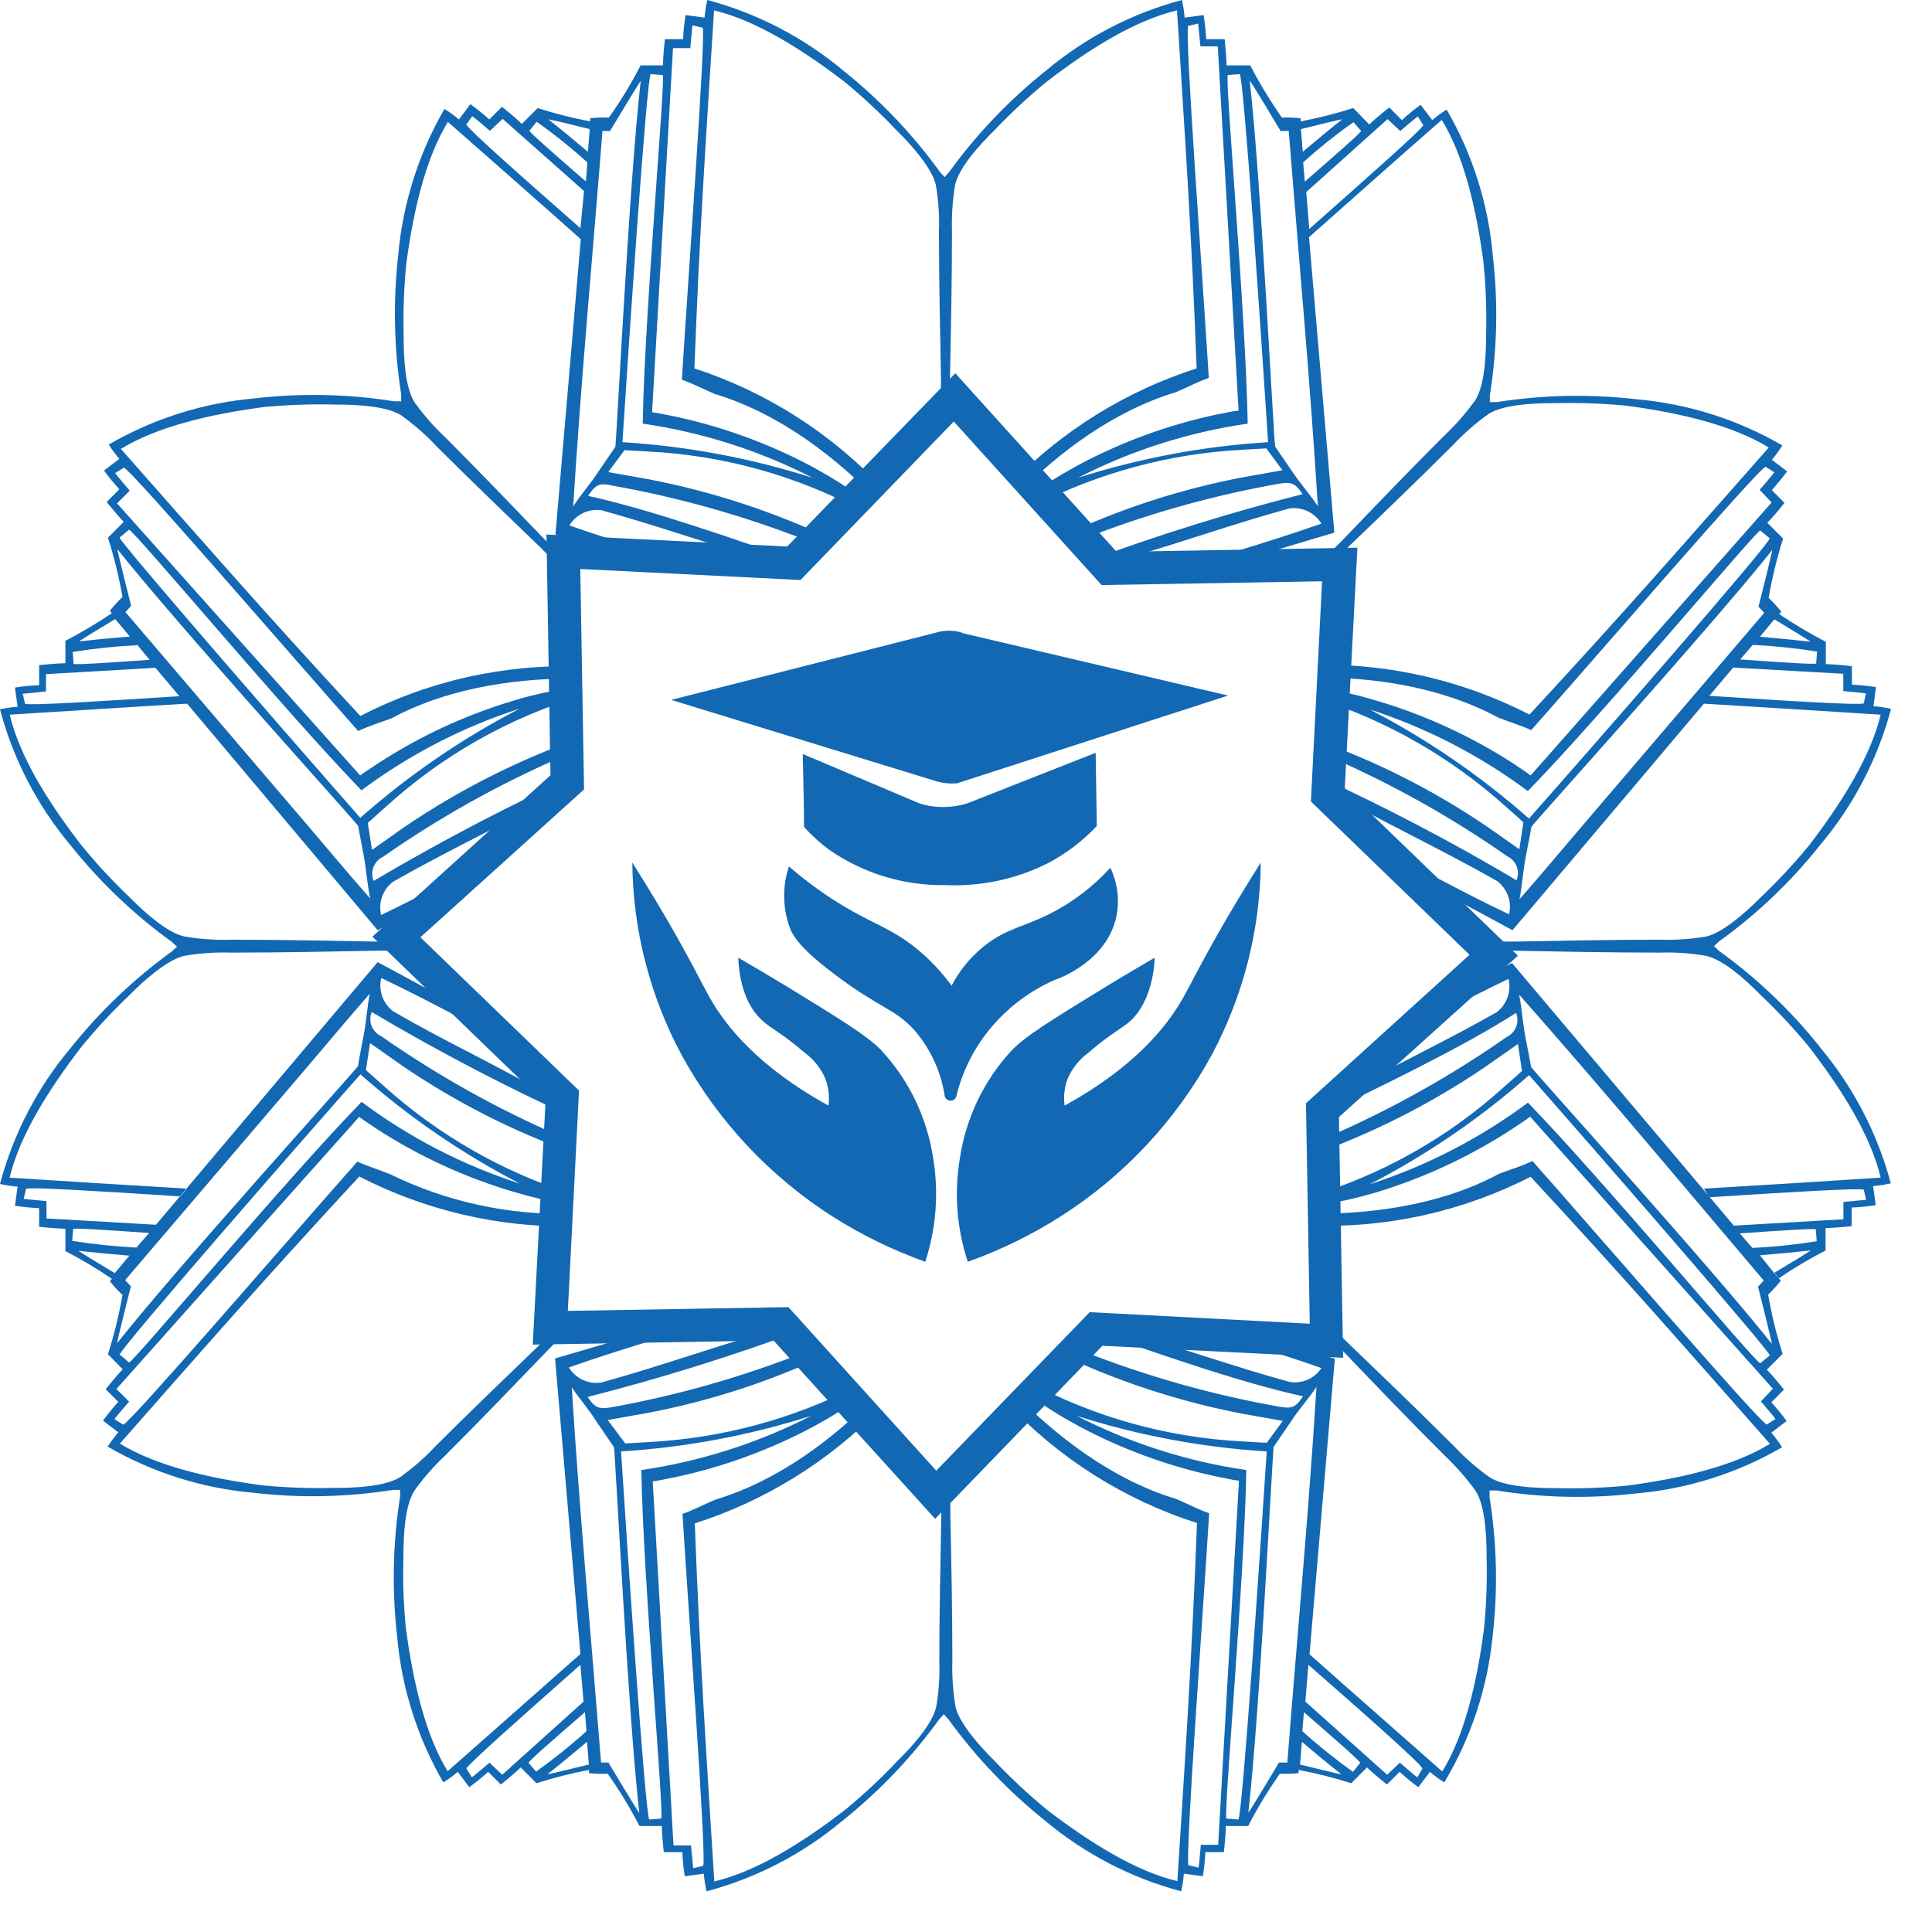 <svg width="46" height="46" viewBox="0 0 46 46" fill="none" xmlns="http://www.w3.org/2000/svg">
<path fill-rule="evenodd" clip-rule="evenodd" d="M43.336 24.935C42.641 24.061 41.829 23.288 40.923 22.636C40.923 22.636 40.853 22.564 40.808 22.528C40.853 22.491 40.923 22.419 40.923 22.419C41.83 21.768 42.642 20.995 43.336 20.12C44.131 19.177 44.708 18.07 45.025 16.878C44.887 16.846 44.747 16.825 44.606 16.814L44.666 16.359C44.476 16.329 44.285 16.31 44.093 16.302V15.861C44.093 15.861 43.68 15.813 43.472 15.813V15.282C43.09 15.083 42.719 14.862 42.361 14.621L42.413 14.564C42.319 14.448 42.218 14.339 42.111 14.235C42.193 13.757 42.308 13.285 42.455 12.823L42.078 12.446C42.229 12.302 42.488 11.973 42.488 11.973L42.187 11.671C42.349 11.484 42.44 11.369 42.552 11.225L42.187 10.947C42.278 10.84 42.362 10.726 42.437 10.606C41.37 9.986 40.179 9.61 38.95 9.505C37.846 9.378 36.729 9.401 35.632 9.575C35.578 9.571 35.525 9.571 35.472 9.575C35.472 9.517 35.472 9.415 35.472 9.415C35.648 8.317 35.672 7.201 35.544 6.096C35.439 4.867 35.063 3.676 34.443 2.609C34.323 2.684 34.209 2.768 34.102 2.86L33.825 2.495C33.669 2.608 33.52 2.73 33.378 2.86L33.077 2.558C33.077 2.558 32.748 2.817 32.603 2.965L32.22 2.573C31.809 2.704 31.391 2.81 30.968 2.89V2.817C30.82 2.799 30.671 2.793 30.521 2.799C30.243 2.402 29.991 1.987 29.767 1.557H29.203C29.203 1.348 29.158 0.932 29.158 0.932H28.718C28.708 0.74 28.688 0.549 28.657 0.359L28.205 0.419C28.194 0.278 28.173 0.138 28.142 0C26.95 0.317 25.843 0.893 24.899 1.686C24.026 2.383 23.251 3.195 22.597 4.099C22.597 4.099 22.528 4.172 22.491 4.217C22.455 4.172 22.383 4.099 22.383 4.099C21.73 3.195 20.956 2.383 20.084 1.686C19.14 0.894 18.033 0.318 16.841 0C16.809 0.138 16.787 0.278 16.775 0.419L16.323 0.359C16.291 0.549 16.272 0.74 16.265 0.932H15.831C15.831 0.932 15.783 1.348 15.786 1.557H15.252C15.03 1.988 14.778 2.403 14.498 2.799C14.348 2.793 14.199 2.799 14.051 2.817V2.89C13.629 2.81 13.211 2.705 12.802 2.573L12.425 2.95C12.277 2.802 11.952 2.543 11.952 2.543L11.65 2.845C11.507 2.715 11.357 2.593 11.2 2.48L10.926 2.845C10.818 2.752 10.703 2.669 10.582 2.594C9.965 3.661 9.589 4.851 9.481 6.078C9.356 7.183 9.381 8.299 9.553 9.397C9.55 9.45 9.55 9.503 9.553 9.556C9.5 9.553 9.447 9.553 9.394 9.556C8.296 9.381 7.18 9.356 6.075 9.484C4.846 9.59 3.655 9.966 2.588 10.585C2.665 10.704 2.749 10.819 2.842 10.926L2.477 11.204C2.59 11.359 2.712 11.508 2.842 11.65L2.54 11.952C2.54 11.952 2.799 12.277 2.947 12.425L2.57 12.802C2.717 13.265 2.833 13.736 2.917 14.214C2.808 14.316 2.708 14.426 2.615 14.543L2.664 14.6C2.307 14.84 1.938 15.06 1.557 15.258V15.792C1.345 15.792 0.932 15.837 0.932 15.837V16.314C0.739 16.322 0.547 16.341 0.356 16.371L0.419 16.826C0.278 16.837 0.138 16.858 0 16.89C0.316 18.082 0.892 19.189 1.686 20.133C2.382 21.005 3.194 21.779 4.099 22.431C4.136 22.47 4.176 22.506 4.217 22.54C4.176 22.573 4.136 22.61 4.099 22.648C3.195 23.302 2.383 24.075 1.686 24.947C0.892 25.89 0.316 26.998 0 28.19C0.138 28.221 0.278 28.242 0.419 28.253L0.356 28.709C0.547 28.738 0.739 28.757 0.932 28.766V29.209C0.932 29.209 1.345 29.255 1.557 29.255V29.788C1.939 29.985 2.309 30.206 2.664 30.449L2.615 30.503C2.707 30.621 2.808 30.731 2.917 30.832C2.833 31.31 2.717 31.782 2.57 32.244L2.923 32.603C2.775 32.751 2.516 33.077 2.516 33.077L2.817 33.378C2.688 33.52 2.566 33.669 2.452 33.825L2.817 34.102C2.725 34.21 2.64 34.324 2.564 34.443C3.631 35.062 4.822 35.438 6.051 35.544C7.155 35.672 8.272 35.647 9.369 35.472C9.422 35.475 9.474 35.475 9.526 35.472C9.526 35.529 9.526 35.632 9.526 35.632C9.353 36.729 9.329 37.846 9.454 38.95C9.56 40.179 9.936 41.37 10.555 42.437C10.677 42.364 10.792 42.28 10.899 42.187L11.173 42.552C11.33 42.438 11.48 42.316 11.623 42.187L11.925 42.488C11.925 42.488 12.25 42.229 12.398 42.081L12.775 42.458C13.184 42.327 13.601 42.221 14.024 42.141V42.217C14.172 42.233 14.322 42.238 14.47 42.232C14.75 42.628 15.002 43.043 15.225 43.475H15.758C15.758 43.683 15.804 44.099 15.804 44.099H16.247C16.254 44.291 16.273 44.483 16.305 44.672L16.757 44.612C16.769 44.753 16.791 44.893 16.823 45.031C18.015 44.714 19.122 44.139 20.066 43.345C20.938 42.648 21.712 41.837 22.365 40.932C22.365 40.932 22.437 40.859 22.473 40.814C22.506 40.855 22.542 40.895 22.579 40.932C23.233 41.836 24.006 42.648 24.878 43.345C25.823 44.139 26.931 44.714 28.123 45.031C28.155 44.893 28.176 44.753 28.187 44.612L28.639 44.672C28.67 44.483 28.69 44.291 28.7 44.099H29.14C29.14 44.099 29.188 43.683 29.185 43.475H29.719C29.941 43.043 30.193 42.628 30.473 42.232C30.622 42.238 30.771 42.233 30.92 42.217V42.141C31.343 42.221 31.761 42.327 32.172 42.458L32.549 42.081C32.694 42.229 33.022 42.488 33.022 42.488L33.324 42.187C33.465 42.317 33.614 42.439 33.77 42.552L34.045 42.187C34.153 42.279 34.268 42.363 34.389 42.437C35.022 41.378 35.415 40.193 35.538 38.965C35.666 37.861 35.641 36.744 35.466 35.647C35.466 35.647 35.466 35.544 35.466 35.487C35.519 35.49 35.572 35.49 35.626 35.487C36.723 35.663 37.84 35.687 38.944 35.559C40.173 35.454 41.364 35.078 42.431 34.458C42.354 34.337 42.268 34.221 42.175 34.111L42.539 33.834C42.428 33.68 42.337 33.574 42.175 33.387L42.476 33.086C42.476 33.086 42.217 32.76 42.066 32.612L42.443 32.235C42.295 31.773 42.181 31.301 42.099 30.823C42.207 30.72 42.307 30.61 42.401 30.494L42.265 30.334L42.241 30.31L41.903 29.888C42.365 29.849 42.781 29.81 43.11 29.773C43.077 29.804 42.591 30.099 42.247 30.304L42.271 30.328L42.355 30.434C42.712 30.191 43.082 29.97 43.466 29.773V29.239C43.674 29.239 44.087 29.194 44.087 29.194V28.751C44.279 28.744 44.471 28.725 44.66 28.694L44.597 28.241C44.739 28.228 44.88 28.206 45.019 28.175C44.701 26.983 44.124 25.875 43.33 24.932L43.336 24.935ZM43.888 16.042V16.455C43.888 16.455 44.407 16.501 44.428 16.51L44.374 16.748C44.28 16.793 42.612 16.694 40.699 16.567L41.267 15.894L43.888 16.042ZM43.242 15.798C43.212 15.822 42.482 15.777 41.432 15.701L41.734 15.354C42.246 15.379 42.757 15.433 43.264 15.514L43.242 15.798ZM42.247 14.745C42.588 14.953 43.077 15.249 43.11 15.279C42.775 15.24 42.358 15.2 41.903 15.161L42.247 14.745ZM41.867 14.443L42.006 14.591L37.626 19.719C37.143 20.283 36.669 20.854 36.178 21.412C36.238 21.131 36.262 20.724 36.331 20.38C36.401 20.036 36.464 19.683 36.464 19.683C36.645 19.445 40.736 14.932 42.196 13.095C42.196 13.161 41.867 14.452 41.867 14.452V14.443ZM42.135 12.817C42.159 12.926 37.885 17.816 36.404 19.49C35.25 18.471 33.976 17.598 32.609 16.89C33.963 17.328 35.236 17.985 36.377 18.835C38.187 16.98 41.806 12.642 41.912 12.63L42.135 12.817ZM33.037 2.836L33.339 3.119C33.339 3.119 33.737 2.781 33.758 2.772L33.888 2.98C33.855 3.08 32.603 4.187 31.173 5.451L31.101 4.573L33.037 2.836ZM32.223 2.905L32.407 3.116C32.407 3.155 31.855 3.638 31.067 4.323L31.028 3.867C31.41 3.521 31.813 3.199 32.235 2.902L32.223 2.905ZM31.957 2.842C31.692 3.05 31.372 3.315 31.019 3.614L30.974 3.074C31.36 2.977 31.915 2.842 31.957 2.842ZM30.482 3.119H30.684C30.92 6.096 31.194 9.086 31.378 12.054C31.224 11.813 30.953 11.508 30.76 11.216L30.359 10.63C30.319 10.329 30.021 4.25 29.755 1.919C29.804 1.967 30.485 3.11 30.485 3.11L30.482 3.119ZM29.236 1.786L29.517 1.765C29.614 1.828 30.048 8.308 30.193 10.528C28.655 10.623 27.136 10.908 25.668 11.375C26.934 10.725 28.299 10.29 29.707 10.087C29.665 7.499 29.161 1.87 29.233 1.786H29.236ZM15.496 1.765L15.78 1.786C15.849 1.87 15.345 7.499 15.303 10.087C16.712 10.29 18.078 10.725 19.345 11.375C17.878 10.908 16.358 10.623 14.82 10.528C14.962 8.308 15.399 1.828 15.493 1.765H15.496ZM14.326 3.119H14.525C14.525 3.119 15.21 1.976 15.255 1.928C14.986 4.259 14.688 10.344 14.651 10.639L14.25 11.225C14.057 11.526 13.786 11.828 13.647 12.063C13.831 9.095 14.108 6.106 14.344 3.128L14.326 3.119ZM14.042 3.074L13.997 3.614C13.641 3.312 13.321 3.05 13.056 2.842C13.101 2.842 13.659 2.977 14.042 3.074ZM12.778 2.899C13.199 3.198 13.602 3.521 13.985 3.867L13.949 4.32C13.158 3.635 12.609 3.152 12.606 3.113L12.778 2.899ZM11.243 2.769C11.267 2.769 11.665 3.116 11.665 3.116L11.967 2.83L13.906 4.549L13.819 5.433C12.38 4.169 11.128 3.062 11.104 2.962L11.243 2.769ZM3.071 12.612C3.182 12.612 6.805 16.962 8.606 18.817C9.747 17.966 11.02 17.309 12.374 16.872C11.007 17.579 9.733 18.453 8.579 19.472C7.107 17.801 2.848 12.908 2.848 12.799L3.071 12.612ZM2.796 13.077C4.256 14.914 8.347 19.427 8.528 19.665C8.528 19.665 8.597 20.051 8.658 20.362C8.718 20.672 8.751 21.113 8.814 21.393C8.323 20.835 7.846 20.265 7.366 19.701L2.986 14.573L3.122 14.425C3.122 14.425 2.796 13.134 2.793 13.068L2.796 13.077ZM2.742 14.739L3.092 15.155C2.63 15.194 2.217 15.234 1.885 15.27C1.916 15.24 2.404 14.944 2.745 14.739H2.742ZM3.258 15.342L3.563 15.71C2.519 15.783 1.789 15.831 1.753 15.807L1.732 15.523C2.237 15.441 2.747 15.388 3.258 15.363V15.342ZM1.095 16.464V16.051L3.701 15.9L4.271 16.576C2.359 16.7 0.688 16.802 0.597 16.757L0.54 16.519C0.564 16.519 1.083 16.464 1.083 16.464H1.095ZM2.733 30.313C2.392 30.108 1.903 29.813 1.873 29.782C2.208 29.819 2.621 29.858 3.08 29.897L2.733 30.313ZM1.719 29.544L1.741 29.261C1.768 29.236 2.498 29.282 3.55 29.357L3.249 29.704C2.737 29.679 2.228 29.626 1.722 29.544H1.719ZM3.116 30.627L2.98 30.479L7.36 25.351C7.84 24.787 8.317 24.217 8.805 23.659C8.745 23.939 8.721 24.347 8.651 24.691C8.582 25.034 8.522 25.387 8.522 25.387C8.338 25.626 4.247 30.138 2.79 31.979C2.79 31.909 3.119 30.618 3.119 30.618L3.116 30.627ZM2.851 32.253C2.83 32.145 7.101 27.252 8.582 25.58C9.736 26.6 11.01 27.473 12.377 28.181C11.023 27.744 9.75 27.086 8.609 26.235C6.799 28.093 3.179 32.431 3.074 32.44L2.851 32.253ZM11.958 42.256L11.656 41.969C11.656 41.969 11.258 42.307 11.234 42.316L11.104 42.108C11.14 42.012 12.389 40.901 13.819 39.638L13.894 40.515L11.958 42.256ZM12.769 42.187L12.585 41.972C12.585 41.933 13.137 41.45 13.928 40.766L13.964 41.218C13.58 41.564 13.177 41.887 12.757 42.187H12.769ZM13.035 42.244C13.3 42.036 13.62 41.77 13.976 41.472L14.021 42.012C13.632 42.108 13.08 42.244 13.035 42.244ZM14.51 41.966H14.311C14.075 38.989 13.798 36 13.614 33.031C13.768 33.27 14.039 33.577 14.217 33.87L14.618 34.455C14.658 34.757 14.956 40.835 15.222 43.167C15.176 43.119 14.492 41.975 14.492 41.975L14.51 41.966ZM15.74 43.3L15.46 43.321C15.366 43.258 14.929 36.778 14.787 34.558C16.325 34.462 17.844 34.178 19.312 33.71C18.045 34.36 16.679 34.796 15.27 35.001C15.312 37.586 15.816 43.215 15.743 43.3H15.74ZM29.481 43.321L29.2 43.3C29.128 43.215 29.632 37.586 29.674 35.001C28.266 34.796 26.901 34.36 25.635 33.71C27.102 34.178 28.622 34.463 30.16 34.558C30.015 36.778 29.58 43.258 29.484 43.321H29.481ZM30.654 41.966H30.452C30.452 41.966 29.77 43.11 29.722 43.158C29.991 40.826 30.289 34.742 30.326 34.446L30.727 33.861C30.92 33.559 31.191 33.258 31.345 33.022C31.161 35.991 30.884 38.98 30.651 41.957L30.654 41.966ZM30.953 42.012L30.998 41.472C31.351 41.773 31.671 42.036 31.936 42.244C31.894 42.244 31.333 42.108 30.953 42.012ZM32.214 42.187C31.794 41.887 31.391 41.564 31.007 41.218L31.046 40.766C31.834 41.45 32.383 41.933 32.386 41.972L32.214 42.187ZM33.749 42.316C33.728 42.316 33.33 41.969 33.33 41.969L33.028 42.256L31.08 40.515L31.152 39.638C32.594 40.898 33.846 42.012 33.867 42.108L33.749 42.316ZM41.912 32.458C41.803 32.458 38.178 28.108 36.38 26.253C35.238 27.104 33.964 27.761 32.609 28.199C33.977 27.492 35.253 26.619 36.407 25.599C37.876 27.27 42.138 32.163 42.138 32.271L41.912 32.458ZM41.993 30.488L41.858 30.636C41.858 30.636 42.184 31.927 42.187 31.997C40.727 30.157 36.636 25.644 36.455 25.405C36.455 25.405 36.386 25.022 36.322 24.709C36.259 24.395 36.229 23.957 36.169 23.68C38.138 25.906 40.057 28.205 41.993 30.488ZM41.725 29.713L41.423 29.366C42.464 29.294 43.194 29.246 43.233 29.27L43.255 29.553C42.748 29.635 42.237 29.688 41.725 29.713ZM40.702 28.506C42.615 28.383 44.283 28.283 44.377 28.326L44.431 28.567C44.41 28.567 43.891 28.618 43.891 28.618V29.031L41.282 29.182L36 22.929L33.611 24.22L33.517 24.133L33.303 24.329L33.342 24.368L33.137 24.476L32.383 25.158C33.589 24.5 34.826 23.828 35.918 23.306C35.952 23.451 35.944 23.603 35.894 23.744C35.845 23.884 35.755 24.008 35.638 24.099C34.464 24.766 33.279 25.327 32.141 25.954C31.963 26.051 31.571 26.256 31.131 26.503V26.712C32.829 25.894 34.835 24.929 36.096 24.117C36.139 24.223 36.141 24.342 36.099 24.448C36.057 24.555 35.977 24.642 35.873 24.691C34.547 25.617 33.133 26.41 31.65 27.055L31.14 27.282V27.532C32.634 27.008 34.054 26.292 35.363 25.402L36.141 24.857L36.238 25.499C36.169 25.562 35.882 25.819 35.807 25.882C34.469 27.093 32.876 27.988 31.146 28.5V28.73C31.553 28.681 31.956 28.605 32.353 28.503C32.5 28.467 32.654 28.422 32.79 28.383C33.932 28.033 35.018 27.525 36.018 26.872C36.157 26.772 36.295 26.697 36.431 26.585L42.211 33.065L41.927 33.366C41.927 33.366 42.265 33.764 42.274 33.785L42.066 33.918C41.882 33.852 38.123 29.49 36.488 27.644C36.226 27.767 35.96 27.846 35.698 27.945C34.223 28.739 32.5 28.914 31.173 28.896V29.179C33 29.251 34.815 28.851 36.443 28.018C38.648 30.395 40.175 32.148 42.141 34.377C41.279 34.908 40.03 35.2 38.745 35.372C38.181 35.426 37.615 35.446 37.049 35.432C36.491 35.432 35.825 35.393 35.475 35.179C35.168 34.962 34.884 34.714 34.627 34.44C33.8 33.614 32.962 32.808 32.129 32.009L31.209 31.104V31.405L31.97 32.163C32.769 32.995 33.574 33.837 34.404 34.663C34.677 34.922 34.924 35.206 35.143 35.511C35.357 35.864 35.396 36.531 35.396 37.086C35.41 37.651 35.389 38.218 35.333 38.781C35.164 40.078 34.868 41.318 34.34 42.178C33.212 41.182 32.205 40.301 31.179 39.387L31.782 32.35L29.179 31.574C29.179 31.532 29.179 31.49 29.179 31.448H28.893V31.502L28.669 31.436L27.653 31.384C28.971 31.77 30.323 32.172 31.463 32.573C31.382 32.694 31.269 32.79 31.136 32.848C31.003 32.907 30.855 32.927 30.712 32.905C29.412 32.549 28.175 32.108 26.926 31.746C26.733 31.689 26.307 31.559 25.825 31.421L25.68 31.571C27.46 32.193 29.556 32.929 31.025 33.245C30.829 33.547 30.724 33.532 30.461 33.493C28.87 33.211 27.311 32.772 25.807 32.181L25.282 32L25.11 32.178C26.537 32.868 28.05 33.368 29.608 33.665L30.543 33.831L30.16 34.353L29.583 34.319C27.782 34.228 26.023 33.735 24.437 32.874L24.277 33.04C24.6 33.293 24.939 33.525 25.291 33.734L25.686 33.957C26.73 34.514 27.847 34.92 29.004 35.164C29.173 35.191 29.324 35.236 29.499 35.255L29.004 43.924H28.591C28.591 43.924 28.546 44.443 28.537 44.467L28.298 44.41C28.214 44.235 28.639 38.491 28.79 36.03C28.515 35.933 28.274 35.803 28.012 35.692C26.407 35.209 25.068 34.114 24.142 33.167L23.945 33.372C25.19 34.711 26.759 35.706 28.5 36.262C28.377 39.502 28.22 41.819 28.033 44.79C27.049 44.555 25.966 43.885 24.926 43.089C24.49 42.729 24.076 42.343 23.686 41.933C23.291 41.541 22.847 41.028 22.751 40.642C22.689 40.271 22.664 39.896 22.675 39.52C22.675 38.352 22.651 37.188 22.627 36.036V34.745L22.413 34.965V36.039C22.392 37.194 22.365 38.359 22.365 39.529C22.378 39.904 22.353 40.279 22.289 40.648C22.193 41.049 21.749 41.553 21.354 41.942C20.965 42.353 20.551 42.739 20.114 43.098C19.077 43.894 18.003 44.561 17.007 44.796C16.823 41.828 16.663 39.511 16.543 36.271C18.208 35.738 19.718 34.806 20.941 33.556L20.742 33.339C19.837 34.244 18.546 35.252 17.029 35.707C16.766 35.819 16.525 35.948 16.25 36.045C16.401 38.506 16.826 44.25 16.742 44.425L16.504 44.482C16.504 44.458 16.452 43.939 16.452 43.939H16.036L15.541 35.27C15.716 35.252 15.87 35.206 16.039 35.179C17.196 34.935 18.314 34.529 19.357 33.972C19.49 33.897 19.623 33.828 19.752 33.749C20.044 33.576 20.326 33.388 20.597 33.185L20.422 32.995C18.881 33.786 17.19 34.243 15.46 34.334L14.887 34.368L14.47 33.81L15.406 33.644C16.904 33.361 18.36 32.886 19.737 32.232L19.565 32.042L19.209 32.178C17.705 32.775 16.145 33.221 14.552 33.508C14.286 33.547 14.184 33.55 13.991 33.261C15.749 32.813 17.482 32.272 19.182 31.638L19.041 31.478L18.087 31.761C16.838 32.123 15.605 32.564 14.305 32.92C14.156 32.94 14.005 32.916 13.87 32.852C13.736 32.788 13.622 32.685 13.544 32.558C14.875 32.09 16.491 31.623 18.009 31.179L17.104 31.194L16.12 31.496C16.12 31.402 16.12 31.309 16.12 31.218H15.84C15.84 31.339 15.84 31.457 15.84 31.577L13.216 32.344L13.819 39.381C12.793 40.286 11.789 41.176 10.658 42.172C10.13 41.312 9.837 40.06 9.665 38.775C9.608 38.212 9.588 37.645 9.605 37.08C9.605 36.525 9.641 35.873 9.858 35.505C10.075 35.198 10.323 34.914 10.597 34.657C11.424 33.834 12.229 32.992 13.028 32.163L13.934 31.242H13.632L12.869 32C12.039 32.799 11.194 33.608 10.368 34.434C10.112 34.708 9.829 34.956 9.523 35.173C9.17 35.387 8.504 35.429 7.946 35.426C7.381 35.44 6.816 35.42 6.253 35.366C4.956 35.194 3.716 34.899 2.854 34.371C4.82 32.141 6.35 30.389 8.555 28.012C10.11 28.812 11.838 29.221 13.587 29.2V28.899C12.101 28.933 10.629 28.612 9.294 27.96C9.032 27.852 8.769 27.773 8.507 27.659C6.881 29.496 3.119 33.858 2.935 33.921L2.727 33.791C2.727 33.77 3.074 33.372 3.074 33.372L2.772 33.071L8.552 26.591C8.691 26.7 8.829 26.778 8.968 26.878C9.96 27.52 11.037 28.018 12.169 28.359C12.314 28.401 12.47 28.446 12.603 28.482C12.931 28.566 13.264 28.632 13.599 28.681V28.422C11.95 27.892 10.431 27.019 9.143 25.861L8.712 25.478L8.811 24.835C9.318 25.194 9.433 25.27 9.587 25.381C10.847 26.239 12.211 26.934 13.647 27.448V27.188L13.297 27.034C11.814 26.389 10.399 25.596 9.074 24.669C8.97 24.621 8.889 24.534 8.848 24.427C8.806 24.321 8.807 24.202 8.851 24.096C10.414 25.023 12.025 25.866 13.677 26.621V26.407C13.294 26.196 12.965 26.018 12.805 25.933C11.707 25.306 10.531 24.76 9.36 24.078C9.241 23.988 9.151 23.864 9.101 23.724C9.051 23.583 9.042 23.43 9.077 23.285C10.35 23.888 11.825 24.706 13.213 25.466L12.561 24.835L11.656 24.347C11.722 24.277 11.786 24.214 11.852 24.151L11.65 23.954C11.562 24.036 11.472 24.114 11.384 24.199L8.992 22.908L3.713 29.161L1.107 29.01V28.597C1.107 28.597 0.588 28.552 0.564 28.543L0.621 28.304C0.712 28.259 2.383 28.362 4.296 28.485L4.452 28.301C3.08 28.22 1.738 28.136 0.229 28.039C0.465 27.055 1.134 25.973 1.931 24.935C2.288 24.497 2.673 24.082 3.083 23.692C3.475 23.297 3.988 22.857 4.377 22.76C4.747 22.695 5.123 22.669 5.499 22.681C6.667 22.681 7.831 22.657 8.983 22.636H10.284L10.06 22.419H8.992C7.837 22.398 6.673 22.374 5.502 22.374C5.126 22.386 4.75 22.36 4.38 22.295C3.979 22.199 3.475 21.758 3.086 21.363C2.676 20.974 2.291 20.558 1.934 20.12C1.134 19.083 0.468 18.009 0.232 17.016C1.741 16.923 3.071 16.835 4.455 16.754L8.992 22.148L11.382 20.857L11.478 20.944L11.692 20.751L11.653 20.712L11.858 20.6L12.612 19.933C11.406 20.591 10.166 21.264 9.074 21.786C9.039 21.641 9.047 21.488 9.098 21.348C9.148 21.208 9.238 21.085 9.357 20.995C10.528 20.326 11.713 19.765 12.854 19.137C13.031 19.041 13.424 18.835 13.861 18.588V18.38C12.162 19.157 10.504 20.023 8.896 20.974C8.852 20.868 8.851 20.75 8.893 20.643C8.935 20.536 9.015 20.45 9.119 20.401C10.445 19.474 11.859 18.682 13.342 18.036L13.855 17.81V17.559C12.361 18.083 10.941 18.799 9.632 19.689C9.478 19.801 9.363 19.876 8.857 20.235L8.757 19.593L9.188 19.209C10.517 17.998 12.099 17.099 13.819 16.576V16.347C13.412 16.397 13.009 16.473 12.612 16.573C12.467 16.609 12.311 16.654 12.178 16.697C11.051 17.038 9.979 17.538 8.992 18.181C8.854 18.277 8.715 18.356 8.576 18.464L2.787 11.985L3.089 11.683C3.089 11.683 2.751 11.285 2.742 11.264L2.95 11.134C3.134 11.197 6.893 15.559 8.528 17.405C8.79 17.282 9.053 17.203 9.318 17.104C10.793 16.311 12.513 16.139 13.843 16.154V15.87C12.017 15.804 10.204 16.209 8.579 17.047C6.374 14.669 4.848 12.917 2.878 10.688C3.741 10.16 4.989 9.864 6.277 9.692C6.84 9.639 7.405 9.618 7.97 9.632C8.528 9.632 9.194 9.671 9.547 9.885C9.853 10.103 10.136 10.35 10.392 10.624C11.219 11.451 12.06 12.256 12.89 13.056L13.795 13.976V13.674L13.038 12.917C12.235 12.084 11.43 11.243 10.603 10.413C10.328 10.158 10.081 9.875 9.864 9.569C9.65 9.216 9.608 8.549 9.611 7.994C9.597 7.428 9.617 6.862 9.671 6.299C9.843 5.001 10.136 3.765 10.664 2.902C11.795 3.897 12.799 4.778 13.828 5.695L13.225 12.73L15.828 13.505C15.828 13.547 15.828 13.59 15.828 13.635H16.13V13.581L16.35 13.647L17.366 13.698C16.048 13.312 14.697 12.911 13.556 12.51C13.634 12.382 13.748 12.28 13.883 12.215C14.018 12.151 14.168 12.128 14.317 12.148C15.617 12.504 16.851 12.944 18.099 13.306C18.295 13.363 18.721 13.493 19.2 13.632L19.348 13.484C17.568 12.86 15.469 12.124 14.003 11.807C14.196 11.505 14.305 11.505 14.564 11.559C16.156 11.841 17.716 12.281 19.221 12.872L19.743 13.071L19.918 12.893C18.489 12.203 16.976 11.703 15.418 11.406L14.482 11.24L14.869 10.718L15.442 10.751C17.245 10.841 19.004 11.335 20.591 12.196L20.748 12.03C20.426 11.777 20.087 11.545 19.734 11.336L19.342 11.113C18.298 10.557 17.181 10.151 16.024 9.906C15.855 9.879 15.701 9.834 15.526 9.816L16.024 1.146H16.437C16.437 1.146 16.48 0.627 16.488 0.603L16.73 0.661C16.811 0.836 16.386 6.579 16.235 9.041C16.51 9.137 16.751 9.267 17.013 9.378C18.618 9.861 19.961 10.956 20.884 11.903L21.083 11.698C19.843 10.348 18.276 9.34 16.534 8.772C16.654 5.532 16.814 3.216 17.001 0.247C17.985 0.483 19.068 1.152 20.105 1.946C20.542 2.305 20.956 2.69 21.345 3.101C21.743 3.493 22.184 4.006 22.28 4.395C22.344 4.765 22.369 5.14 22.356 5.514C22.356 6.682 22.383 7.846 22.404 8.998V10.302L22.618 10.078V9.004C22.642 7.849 22.666 6.685 22.666 5.514C22.655 5.14 22.68 4.765 22.742 4.395C22.838 3.994 23.282 3.49 23.677 3.101C24.067 2.691 24.483 2.305 24.92 1.946C25.957 1.149 27.031 0.483 28.024 0.247C28.211 3.216 28.371 5.532 28.491 8.772C26.826 9.305 25.316 10.237 24.093 11.487L24.289 11.704C25.194 10.799 26.488 9.792 28.003 9.336C28.265 9.225 28.506 9.095 28.781 8.998C28.63 6.537 28.205 0.793 28.289 0.618L28.528 0.561C28.528 0.585 28.582 1.104 28.582 1.104H28.995L29.49 9.774C29.315 9.792 29.164 9.837 28.995 9.864C27.838 10.108 26.721 10.514 25.677 11.071L25.282 11.294C24.991 11.466 24.71 11.655 24.44 11.858L24.612 12.048C26.153 11.257 27.844 10.8 29.574 10.709L30.151 10.676L30.534 11.197L29.599 11.363C28.1 11.647 26.644 12.121 25.267 12.775L25.442 12.965L25.798 12.829C27.302 12.238 28.861 11.799 30.452 11.517C30.718 11.478 30.823 11.475 31.016 11.765C29.257 12.212 27.523 12.753 25.822 13.387L25.966 13.547L26.917 13.264C28.169 12.902 29.402 12.461 30.703 12.105C30.851 12.085 31.002 12.109 31.137 12.173C31.272 12.238 31.385 12.34 31.463 12.467C30.129 12.935 28.512 13.403 26.995 13.849L27.9 13.834L29.167 13.454L28.887 13.538C28.887 13.632 28.887 13.725 28.887 13.816H29.167C29.167 13.695 29.167 13.578 29.167 13.457L31.77 12.682L31.167 5.647C32.193 4.742 33.2 3.837 34.328 2.854C34.856 3.716 35.152 4.965 35.321 6.25C35.377 6.814 35.398 7.38 35.384 7.946C35.384 8.501 35.345 9.167 35.131 9.52C34.913 9.826 34.665 10.11 34.392 10.368C33.565 11.191 32.76 12.033 31.96 12.866L31.04 13.786H31.342L32.099 13.025C32.932 12.226 33.773 11.418 34.6 10.591C34.857 10.317 35.141 10.069 35.448 9.852C35.797 9.638 36.464 9.596 37.022 9.599C37.588 9.585 38.154 9.605 38.718 9.659C40.015 9.831 41.252 10.127 42.114 10.655C40.147 12.884 38.621 14.636 36.416 17.013C34.861 16.214 33.133 15.807 31.384 15.828L31.369 16.13C32.66 16.13 34.271 16.332 35.668 17.083C35.93 17.188 36.196 17.267 36.458 17.384C38.093 15.538 41.852 11.176 42.036 11.113L42.244 11.243C42.244 11.264 41.897 11.662 41.897 11.662L42.181 11.964L36.443 18.464C36.307 18.356 36.169 18.277 36.03 18.178C35.036 17.535 33.957 17.037 32.823 16.697C32.678 16.654 32.522 16.609 32.389 16.573C32.069 16.491 31.734 16.425 31.393 16.374L31.378 16.633C33.029 17.163 34.55 18.036 35.84 19.194C35.915 19.258 36.202 19.514 36.271 19.578L36.175 20.22L35.396 19.674C34.13 18.814 32.758 18.121 31.315 17.611V17.867L31.662 18.021C33.145 18.667 34.559 19.459 35.885 20.386C35.989 20.435 36.069 20.521 36.111 20.628C36.153 20.735 36.152 20.853 36.108 20.959C34.546 20.032 32.934 19.189 31.282 18.434V18.651L32.154 19.125C33.294 19.749 34.476 20.311 35.65 20.98C35.768 21.071 35.857 21.194 35.907 21.334C35.957 21.474 35.965 21.626 35.93 21.77C34.657 21.167 33.185 20.35 31.798 19.593L32.449 20.223L33.354 20.712L33.158 20.905L33.357 21.101C33.448 21.019 33.538 20.941 33.623 20.857L36.012 22.148L40.57 16.754C41.942 16.835 43.285 16.923 44.778 17.016C44.542 18 43.873 19.083 43.08 20.12C42.72 20.558 42.334 20.973 41.924 21.363C41.532 21.758 41.019 22.199 40.63 22.298C40.26 22.36 39.886 22.386 39.511 22.374C38.34 22.374 37.179 22.398 36.024 22.419H34.724L34.947 22.636H36.021C37.173 22.657 38.34 22.681 39.511 22.681C39.886 22.669 40.261 22.695 40.63 22.76C41.031 22.857 41.535 23.297 41.924 23.695C42.335 24.084 42.721 24.498 43.08 24.935C43.876 25.973 44.542 27.047 44.778 28.039C43.27 28.136 41.942 28.22 40.57 28.301L40.702 28.506Z" fill="#1268B3"/>
<path d="M36.142 22.754L32.018 18.772L32.319 13.04L26.588 13.14L22.745 8.887L18.742 13.013L13.011 12.727L13.107 18.458L8.866 22.301L12.986 26.283L12.685 32.015L18.416 31.915L22.265 36.162L26.247 32.042L31.979 32.328L31.879 26.597L36.142 22.754ZM25.945 31.242L22.292 35.016L18.772 31.122L13.52 31.212L13.786 25.966L10.009 22.316L13.906 18.796L13.816 13.547L19.059 13.81L22.709 10.036L26.229 13.93L31.478 13.84L31.212 19.083L34.989 22.733L31.095 26.268L31.185 31.517L25.945 31.242Z" fill="#1268B3"/>
<path d="M15.981 16.664L22.289 15.062C22.38 15.034 22.474 15.019 22.57 15.017C22.705 15.012 22.839 15.036 22.965 15.086L29.239 16.561L22.79 18.649C22.612 18.666 22.432 18.646 22.262 18.591L15.981 16.664Z" fill="#1268B3"/>
<path d="M19.11 17.951L21.897 19.131C22.086 19.189 22.284 19.218 22.482 19.215C22.665 19.213 22.847 19.184 23.022 19.131L26.087 17.924L26.114 19.668C25.785 20.016 25.402 20.309 24.98 20.537C24.219 20.926 23.369 21.111 22.515 21.074C21.527 21.091 20.558 20.798 19.746 20.235C19.527 20.074 19.325 19.891 19.143 19.689C19.143 19.113 19.125 18.537 19.113 17.957" fill="#1268B3"/>
<path d="M18.775 20.621C19.21 21 19.68 21.338 20.178 21.629C20.848 22.018 21.246 22.126 21.795 22.564C22.121 22.826 22.411 23.13 22.657 23.469C22.841 23.115 23.095 22.802 23.403 22.549C23.936 22.108 24.38 22.075 25.035 21.737C25.563 21.465 26.038 21.1 26.437 20.66C26.605 21.015 26.657 21.414 26.585 21.801C26.368 22.89 25.188 23.309 25.122 23.327C24.541 23.581 24.025 23.963 23.614 24.446C23.204 24.925 22.915 25.495 22.769 26.108C22.759 26.136 22.741 26.16 22.718 26.178C22.694 26.196 22.666 26.206 22.636 26.208C22.601 26.208 22.567 26.195 22.54 26.172C22.513 26.149 22.496 26.116 22.492 26.081C22.401 25.502 22.148 24.959 21.762 24.518C21.294 24.006 20.932 24.006 19.834 23.17C19.065 22.585 18.929 22.334 18.841 22.178C18.635 21.687 18.614 21.138 18.784 20.633" fill="#1268B3"/>
<path d="M15.055 20.537C15.245 20.838 15.529 21.294 15.858 21.855C16.434 22.844 16.718 23.433 16.892 23.743C17.3 24.464 18.078 25.414 19.725 26.325C19.756 26.094 19.725 25.859 19.635 25.644C19.526 25.412 19.361 25.212 19.155 25.061C18.615 24.597 18.38 24.506 18.163 24.31C17.9 24.075 17.616 23.644 17.577 22.802C17.855 22.962 18.259 23.2 18.748 23.496C20.018 24.274 20.651 24.663 20.98 25.004C21.645 25.72 22.077 26.62 22.22 27.586C22.355 28.408 22.289 29.25 22.03 30.042C21.267 29.77 20.537 29.415 19.852 28.983C18.338 28.024 17.093 26.696 16.232 25.125C15.473 23.714 15.069 22.139 15.055 20.537Z" fill="#1268B3"/>
<path d="M30.018 20.537C29.828 20.838 29.544 21.294 29.215 21.855C28.639 22.844 28.353 23.433 28.178 23.743C27.773 24.464 26.995 25.414 25.348 26.325C25.316 26.094 25.346 25.859 25.436 25.644C25.546 25.413 25.712 25.213 25.918 25.061C26.455 24.597 26.691 24.506 26.911 24.31C27.131 24.114 27.454 23.644 27.493 22.802C27.218 22.962 26.811 23.2 26.326 23.496C25.055 24.274 24.422 24.663 24.093 25.004C23.428 25.72 22.996 26.62 22.853 27.586C22.715 28.408 22.781 29.251 23.043 30.042C23.81 29.769 24.543 29.412 25.23 28.977C26.744 28.018 27.99 26.69 28.85 25.119C29.604 23.708 30.005 22.136 30.018 20.537Z" fill="#1268B3"/>
</svg>
